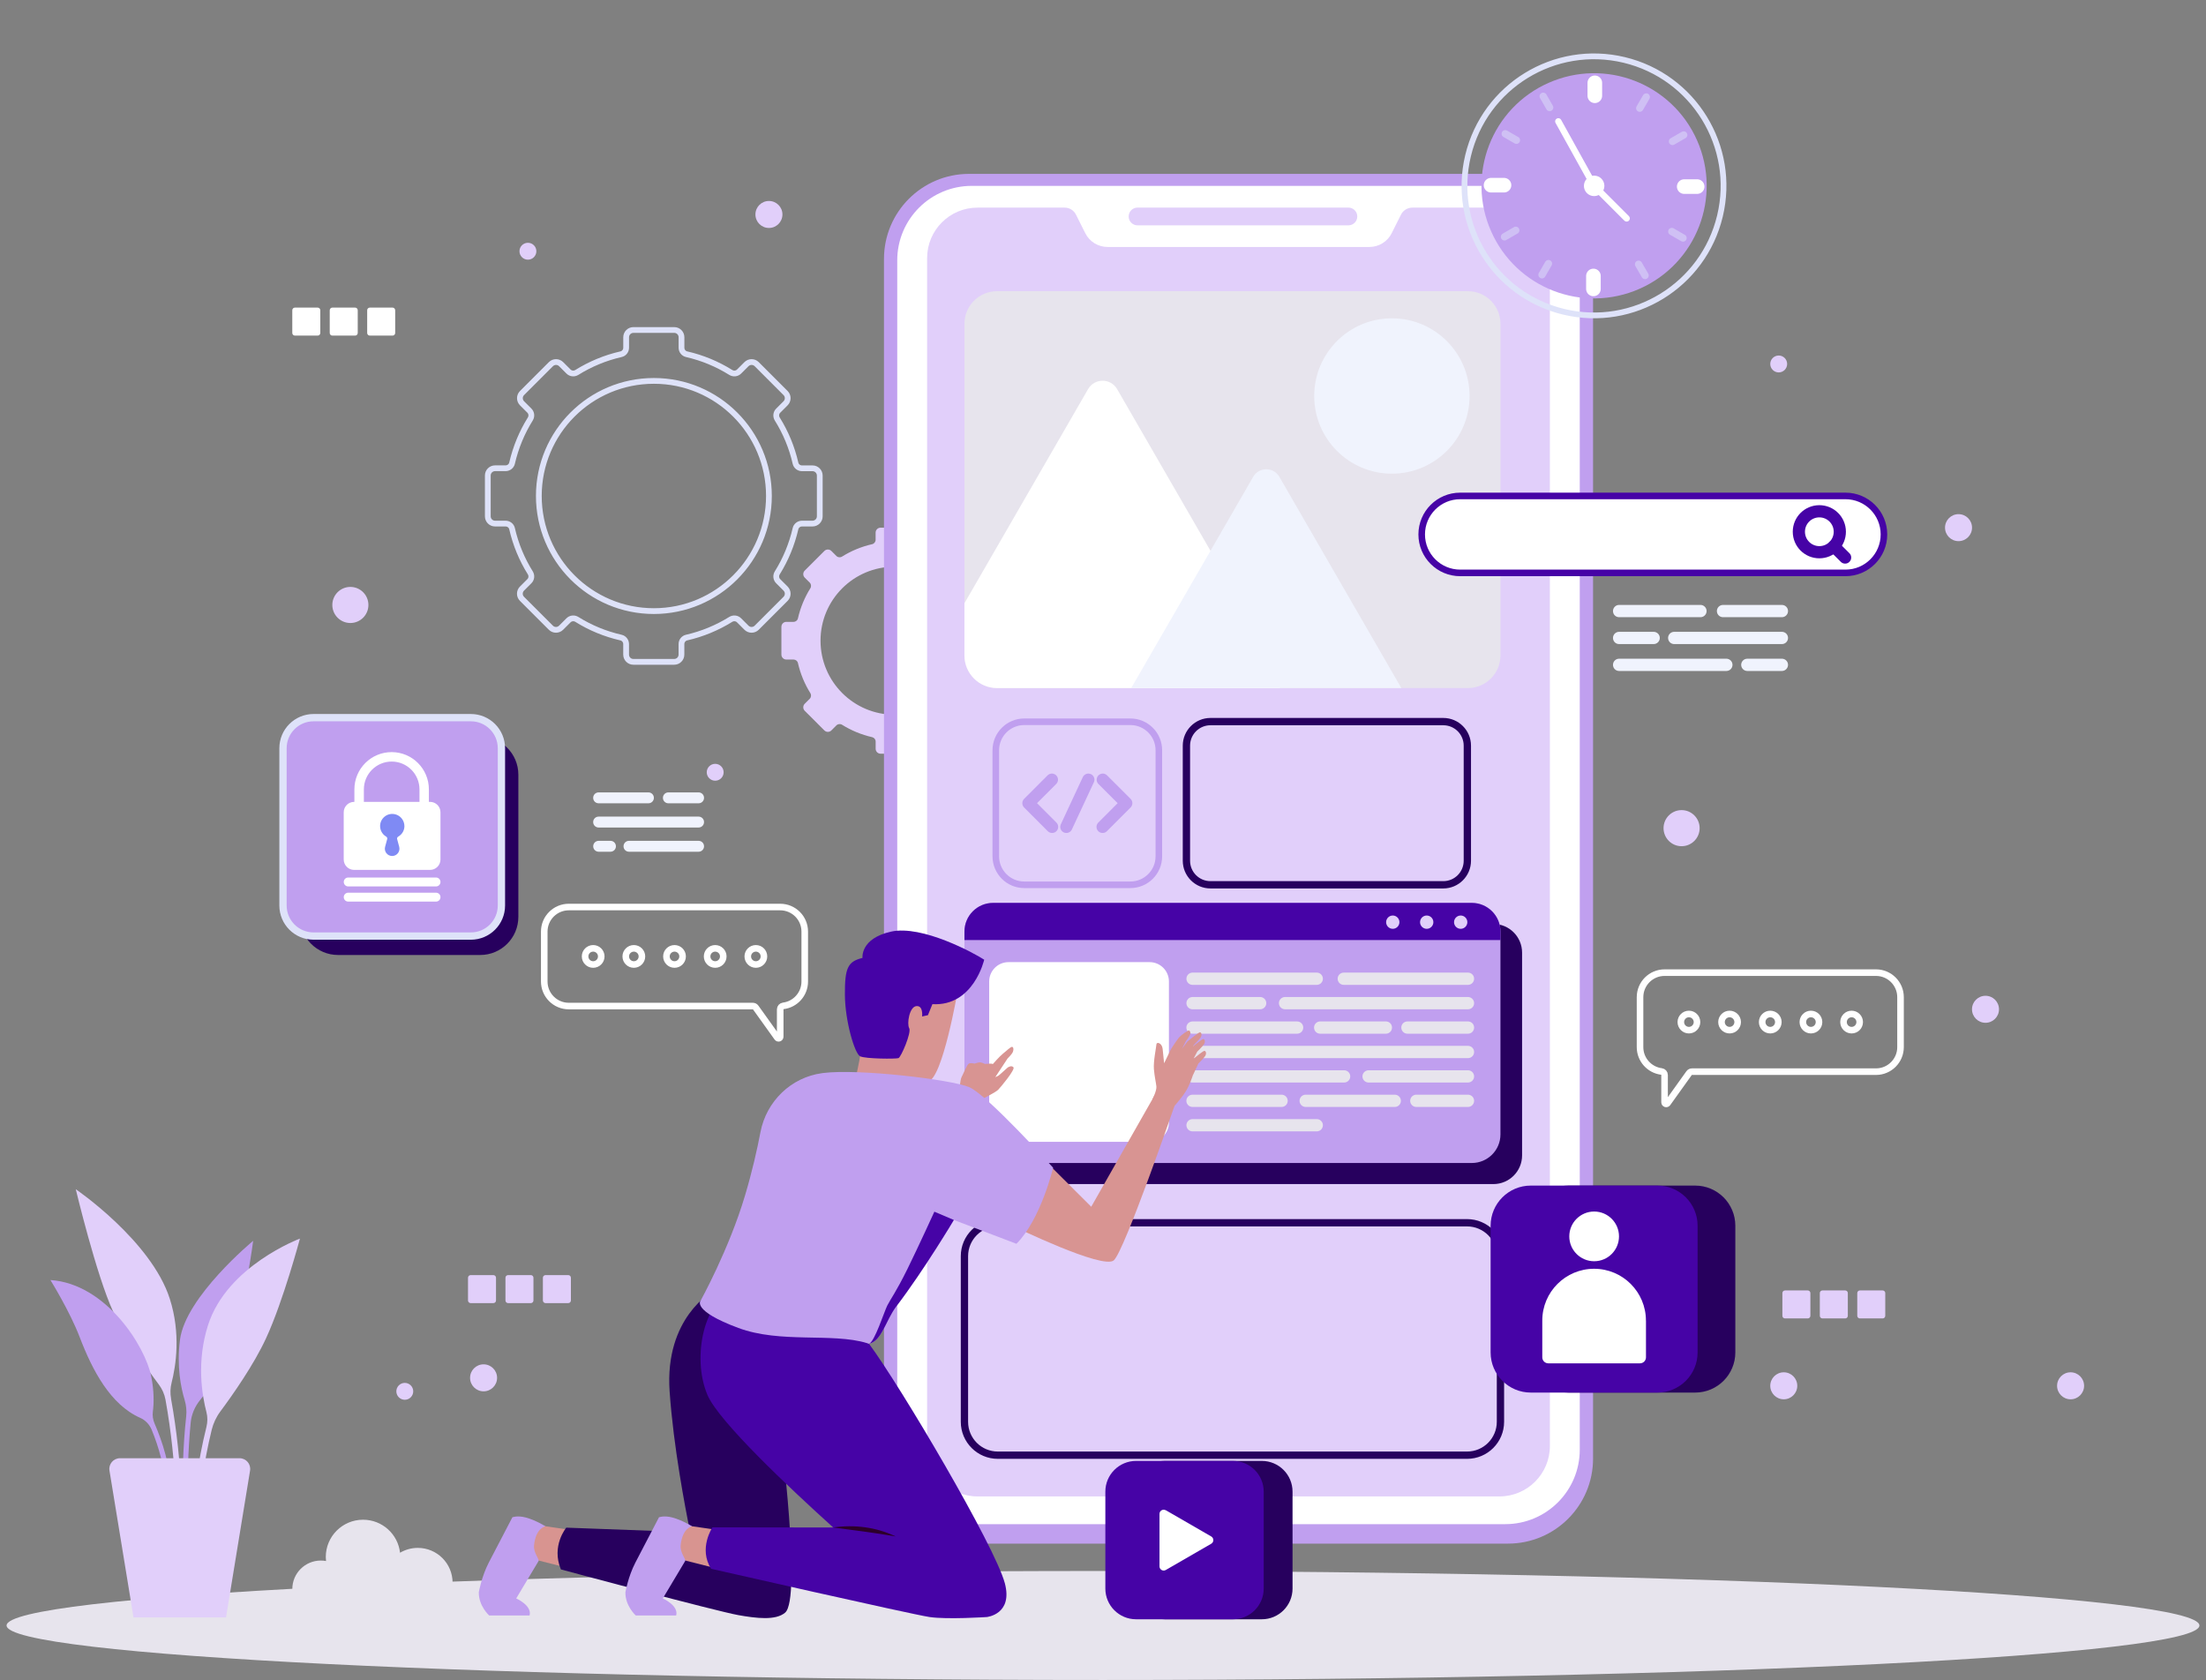<svg width="302" height="230" viewBox="0 0 302 230" fill="none" xmlns="http://www.w3.org/2000/svg">
<rect x="0" y="0" width="302" height="230" fill="#808080" stroke="none"/>
<g clip-path="url(#clip0_38_4317)">
<path d="M151 230C233.898 230 301.099 226.66 301.099 222.54C301.099 218.419 233.898 215.079 151 215.079C68.102 215.079 0.901 218.419 0.901 222.54C0.901 226.66 68.102 230 151 230Z" fill="#E7E4ED"/>
<path d="M112.225 70.695V65.105C112.225 64.56 111.783 64.113 111.232 64.113H109.793C109.373 64.113 108.996 63.829 108.904 63.414C108.407 61.244 107.557 59.204 106.411 57.372C106.182 57.007 106.226 56.532 106.531 56.227L107.546 55.212C107.933 54.825 107.933 54.198 107.546 53.811L103.592 49.857C103.205 49.47 102.577 49.47 102.19 49.857L101.181 50.866C100.876 51.171 100.402 51.215 100.036 50.986C98.198 49.84 96.164 48.99 93.993 48.493C93.585 48.401 93.296 48.025 93.296 47.605V46.17C93.296 45.625 92.854 45.178 92.303 45.178H86.713C86.168 45.178 85.72 45.619 85.72 46.17V47.605C85.72 48.025 85.437 48.401 85.022 48.493C82.852 48.99 80.812 49.84 78.974 50.986C78.609 51.215 78.135 51.171 77.829 50.866L76.82 49.857C76.433 49.47 75.806 49.47 75.419 49.857L71.465 53.811C71.078 54.198 71.078 54.825 71.465 55.212L72.474 56.221C72.779 56.527 72.823 57.001 72.594 57.367C71.448 59.204 70.603 61.239 70.101 63.409C70.009 63.818 69.632 64.107 69.212 64.107H67.773C67.227 64.107 66.78 64.549 66.78 65.1V70.69C66.78 71.235 67.222 71.682 67.773 71.682H69.212C69.632 71.682 70.009 71.966 70.101 72.38C70.598 74.551 71.448 76.59 72.594 78.423C72.823 78.788 72.779 79.263 72.474 79.568L71.459 80.582C71.072 80.97 71.072 81.597 71.459 81.984L75.413 85.938C75.8 86.325 76.427 86.325 76.815 85.938L77.829 84.924C78.135 84.618 78.609 84.575 78.974 84.803C80.807 85.949 82.846 86.794 85.017 87.29C85.426 87.383 85.715 87.759 85.715 88.179V89.619C85.715 90.164 86.157 90.612 86.707 90.612H92.297C92.843 90.612 93.29 90.17 93.29 89.619V88.179C93.29 87.759 93.579 87.383 93.988 87.29C96.159 86.794 98.193 85.943 100.031 84.803C100.396 84.575 100.871 84.618 101.176 84.924L102.19 85.938C102.577 86.325 103.205 86.325 103.592 85.938L107.546 81.984C107.933 81.597 107.933 80.97 107.546 80.582L106.531 79.568C106.226 79.263 106.182 78.788 106.411 78.423C107.557 76.59 108.402 74.551 108.904 72.38C108.996 71.971 109.373 71.682 109.793 71.682H111.232C111.778 71.682 112.225 71.24 112.225 70.69V70.695ZM89.516 83.664C80.812 83.664 73.766 76.601 73.766 67.897C73.766 59.193 80.812 52.147 89.516 52.147C98.22 52.147 105.266 59.21 105.266 67.897C105.266 76.585 98.22 83.664 89.516 83.664Z" stroke="#DEE2F9" stroke-width="0.79" stroke-miterlimit="10"/>
<path d="M137.933 89.619V85.812C137.933 85.442 137.633 85.136 137.257 85.136H136.275C135.986 85.136 135.735 84.94 135.67 84.662C135.332 83.184 134.754 81.793 133.974 80.544C133.816 80.293 133.848 79.972 134.056 79.764L134.743 79.077C135.005 78.816 135.005 78.385 134.743 78.123L132.049 75.429C131.787 75.167 131.356 75.167 131.094 75.429L130.407 76.116C130.2 76.323 129.878 76.356 129.627 76.198C128.378 75.418 126.988 74.84 125.51 74.502C125.232 74.436 125.035 74.185 125.035 73.896V72.92C125.035 72.549 124.735 72.244 124.359 72.244H120.547C120.176 72.244 119.871 72.544 119.871 72.92V73.896C119.871 74.185 119.675 74.436 119.396 74.502C117.918 74.84 116.528 75.418 115.279 76.198C115.028 76.356 114.706 76.323 114.499 76.116L113.812 75.429C113.55 75.167 113.119 75.167 112.858 75.429L110.163 78.123C109.902 78.385 109.902 78.816 110.163 79.077L110.851 79.764C111.058 79.972 111.091 80.293 110.932 80.544C110.153 81.793 109.574 83.184 109.236 84.662C109.171 84.94 108.92 85.136 108.631 85.136H107.649C107.278 85.136 106.973 85.436 106.973 85.812V89.619C106.973 89.99 107.273 90.295 107.649 90.295H108.631C108.92 90.295 109.171 90.492 109.236 90.77C109.574 92.248 110.153 93.638 110.932 94.887C111.091 95.138 111.058 95.46 110.851 95.667L110.163 96.354C109.902 96.616 109.902 97.047 110.163 97.309L112.858 100.003C113.119 100.264 113.55 100.264 113.812 100.003L114.504 99.31C114.712 99.103 115.034 99.07 115.284 99.228C116.533 100.008 117.924 100.586 119.402 100.924C119.68 100.99 119.876 101.241 119.876 101.53V102.511C119.876 102.882 120.176 103.188 120.553 103.188H124.365C124.735 103.188 125.041 102.888 125.041 102.511V101.53C125.041 101.241 125.237 100.99 125.515 100.924C126.993 100.586 128.384 100.008 129.633 99.228C129.884 99.07 130.205 99.103 130.413 99.31L131.105 100.003C131.367 100.264 131.798 100.264 132.06 100.003L134.754 97.309C135.015 97.047 135.015 96.616 134.754 96.354L134.061 95.662C133.854 95.454 133.821 95.133 133.979 94.882C134.759 93.633 135.337 92.242 135.675 90.764C135.741 90.486 135.992 90.29 136.281 90.29H137.262C137.633 90.29 137.939 89.99 137.939 89.614L137.933 89.619ZM122.456 97.849C116.86 97.849 112.329 93.306 112.329 87.71C112.329 82.115 116.86 77.583 122.456 77.583C128.051 77.583 132.583 82.126 132.583 87.71C132.583 93.295 128.051 97.849 122.456 97.849Z" fill="#E1CFFA"/>
<path d="M66.202 190.483C67.223 190.483 68.051 189.656 68.051 188.635C68.051 187.613 67.223 186.786 66.202 186.786C65.181 186.786 64.353 187.613 64.353 188.635C64.353 189.656 65.181 190.483 66.202 190.483Z" fill="#E1CFFA"/>
<path d="M271.814 140.027C272.835 140.027 273.662 139.199 273.662 138.178C273.662 137.157 272.835 136.329 271.814 136.329C270.792 136.329 269.965 137.157 269.965 138.178C269.965 139.199 270.792 140.027 271.814 140.027Z" fill="#E1CFFA"/>
<path d="M268.121 74.087C269.142 74.087 269.97 73.26 269.97 72.238C269.97 71.217 269.142 70.39 268.121 70.39C267.1 70.39 266.273 71.217 266.273 72.238C266.273 73.26 267.1 74.087 268.121 74.087Z" fill="#E1CFFA"/>
<path d="M243.504 50.986C244.142 50.986 244.66 50.468 244.66 49.83C244.66 49.191 244.142 48.673 243.504 48.673C242.865 48.673 242.348 49.191 242.348 49.83C242.348 50.468 242.865 50.986 243.504 50.986Z" fill="#E1CFFA"/>
<path d="M73.428 34.396C73.428 35.034 72.91 35.552 72.272 35.552C71.634 35.552 71.116 35.034 71.116 34.396C71.116 33.758 71.634 33.24 72.272 33.24C72.91 33.24 73.428 33.758 73.428 34.396Z" fill="#E1CFFA"/>
<path d="M99.065 105.729C99.065 106.367 98.547 106.885 97.909 106.885C97.271 106.885 96.753 106.367 96.753 105.729C96.753 105.091 97.271 104.573 97.909 104.573C98.547 104.573 99.065 105.091 99.065 105.729Z" fill="#E1CFFA"/>
<path d="M56.571 190.483C56.571 191.121 56.053 191.639 55.415 191.639C54.777 191.639 54.259 191.121 54.259 190.483C54.259 189.845 54.777 189.327 55.415 189.327C56.053 189.327 56.571 189.845 56.571 190.483Z" fill="#E1CFFA"/>
<path d="M244.197 191.574C245.218 191.574 246.045 190.746 246.045 189.725C246.045 188.704 245.218 187.877 244.197 187.877C243.175 187.877 242.348 188.704 242.348 189.725C242.348 190.746 243.175 191.574 244.197 191.574Z" fill="#E1CFFA"/>
<path d="M283.462 191.574C284.483 191.574 285.311 190.746 285.311 189.725C285.311 188.704 284.483 187.877 283.462 187.877C282.441 187.877 281.614 188.704 281.614 189.725C281.614 190.746 282.441 191.574 283.462 191.574Z" fill="#E1CFFA"/>
<path d="M105.266 31.211C106.287 31.211 107.115 30.383 107.115 29.362C107.115 28.341 106.287 27.514 105.266 27.514C104.245 27.514 103.417 28.341 103.417 29.362C103.417 30.383 104.245 31.211 105.266 31.211Z" fill="#E1CFFA"/>
<path d="M232.679 113.38C232.679 114.744 231.571 115.851 230.208 115.851C228.845 115.851 227.738 114.744 227.738 113.38C227.738 112.017 228.845 110.91 230.208 110.91C231.571 110.91 232.679 112.017 232.679 113.38Z" fill="#E1CFFA"/>
<path d="M50.436 82.824C50.436 84.187 49.329 85.294 47.965 85.294C46.602 85.294 45.495 84.187 45.495 82.824C45.495 81.46 46.602 80.353 47.965 80.353C49.329 80.353 50.436 81.46 50.436 82.824Z" fill="#E1CFFA"/>
<path d="M43.488 42.113H40.374C40.175 42.113 40.014 42.274 40.014 42.473V45.587C40.014 45.785 40.175 45.947 40.374 45.947H43.488C43.687 45.947 43.848 45.785 43.848 45.587V42.473C43.848 42.274 43.687 42.113 43.488 42.113Z" fill="white"/>
<path d="M48.614 42.113H45.5C45.301 42.113 45.14 42.274 45.14 42.473V45.587C45.14 45.785 45.301 45.947 45.5 45.947H48.614C48.813 45.947 48.974 45.785 48.974 45.587V42.473C48.974 42.274 48.813 42.113 48.614 42.113Z" fill="white"/>
<path d="M53.74 42.113H50.627C50.428 42.113 50.267 42.274 50.267 42.473V45.587C50.267 45.785 50.428 45.947 50.627 45.947H53.74C53.939 45.947 54.1 45.785 54.1 45.587V42.473C54.1 42.274 53.939 42.113 53.74 42.113Z" fill="white"/>
<path d="M247.48 176.669H244.366C244.167 176.669 244.006 176.831 244.006 177.029V180.143C244.006 180.342 244.167 180.503 244.366 180.503H247.48C247.678 180.503 247.84 180.342 247.84 180.143V177.029C247.84 176.831 247.678 176.669 247.48 176.669Z" fill="#E1CFFA"/>
<path d="M252.606 176.669H249.492C249.293 176.669 249.132 176.831 249.132 177.029V180.143C249.132 180.342 249.293 180.503 249.492 180.503H252.606C252.805 180.503 252.966 180.342 252.966 180.143V177.029C252.966 176.831 252.805 176.669 252.606 176.669Z" fill="#E1CFFA"/>
<path d="M257.732 176.669H254.618C254.42 176.669 254.258 176.831 254.258 177.029V180.143C254.258 180.342 254.42 180.503 254.618 180.503H257.732C257.931 180.503 258.092 180.342 258.092 180.143V177.029C258.092 176.831 257.931 176.669 257.732 176.669Z" fill="#E1CFFA"/>
<path d="M67.544 174.57H64.43C64.231 174.57 64.07 174.731 64.07 174.93V178.044C64.07 178.242 64.231 178.404 64.43 178.404H67.544C67.742 178.404 67.904 178.242 67.904 178.044V174.93C67.904 174.731 67.742 174.57 67.544 174.57Z" fill="#E1CFFA"/>
<path d="M72.67 174.57H69.556C69.357 174.57 69.196 174.731 69.196 174.93V178.044C69.196 178.242 69.357 178.404 69.556 178.404H72.67C72.869 178.404 73.03 178.242 73.03 178.044V174.93C73.03 174.731 72.869 174.57 72.67 174.57Z" fill="#E1CFFA"/>
<path d="M77.796 174.57H74.682C74.484 174.57 74.322 174.731 74.322 174.93V178.044C74.322 178.242 74.484 178.404 74.682 178.404H77.796C77.995 178.404 78.156 178.242 78.156 178.044V174.93C78.156 174.731 77.995 174.57 77.796 174.57Z" fill="#E1CFFA"/>
<path d="M206.447 23.805H132.66C126.229 23.805 121.016 29.018 121.016 35.449V199.689C121.016 206.12 126.229 211.332 132.66 211.332H206.447C212.877 211.332 218.09 206.12 218.09 199.689V35.449C218.09 29.018 212.877 23.805 206.447 23.805Z" fill="#C09FEF"/>
<path d="M206.07 25.447H133.03C127.398 25.447 122.832 30.012 122.832 35.645V198.467C122.832 204.1 127.398 208.666 133.03 208.666H206.07C211.703 208.666 216.269 204.1 216.269 198.467V35.645C216.269 30.012 211.703 25.447 206.07 25.447Z" fill="white"/>
<path d="M212.178 35.328V197.966C212.178 201.778 209.086 204.87 205.274 204.87H133.827C130.015 204.87 126.922 201.778 126.922 197.966V35.328C126.922 31.516 130.015 28.424 133.827 28.424H145.743C146.403 28.424 147.008 28.795 147.302 29.39L148.568 31.915C149.146 33.082 150.335 33.812 151.627 33.812H187.468C188.761 33.812 189.95 33.082 190.528 31.915L191.793 29.39C192.087 28.801 192.693 28.424 193.353 28.424H205.269C209.081 28.424 212.173 31.516 212.173 35.328H212.178Z" fill="#E1CFFA"/>
<path d="M184.594 30.851H155.728C155.057 30.851 154.512 30.306 154.512 29.635C154.512 28.964 155.057 28.419 155.728 28.419H184.594C185.265 28.419 185.81 28.964 185.81 29.635C185.81 30.306 185.265 30.851 184.594 30.851Z" fill="#E1CFFA"/>
<path d="M200.84 167.404H136.602C134.078 167.404 132.032 169.45 132.032 171.974V194.655C132.032 197.179 134.078 199.225 136.602 199.225H200.84C203.364 199.225 205.411 197.179 205.411 194.655V171.974C205.411 169.45 203.364 167.404 200.84 167.404Z" stroke="#27005E" stroke-linecap="round" stroke-linejoin="round"/>
<path d="M197.585 98.792H165.714C163.895 98.792 162.42 100.267 162.42 102.086V117.841C162.42 119.661 163.895 121.135 165.714 121.135H197.585C199.404 121.135 200.879 119.661 200.879 117.841V102.086C200.879 100.267 199.404 98.792 197.585 98.792Z" stroke="#27005E" stroke-linecap="round" stroke-linejoin="round"/>
<path d="M204.445 126.496H138.631C136.463 126.496 134.705 128.254 134.705 130.423V158.182C134.705 160.35 136.463 162.108 138.631 162.108H204.445C206.614 162.108 208.372 160.35 208.372 158.182V130.423C208.372 128.254 206.614 126.496 204.445 126.496Z" fill="#27005E"/>
<path d="M205.411 127.532V155.308C205.411 157.473 203.654 159.223 201.489 159.223H135.954C133.788 159.223 132.032 157.473 132.032 155.308V127.532C132.032 125.367 133.788 123.611 135.954 123.611H201.489C203.654 123.611 205.411 125.367 205.411 127.532Z" fill="#C09FEF"/>
<path d="M157.375 131.721H138.07C136.606 131.721 135.419 132.907 135.419 134.371V153.677C135.419 155.141 136.606 156.327 138.07 156.327H157.375C158.839 156.327 160.026 155.141 160.026 153.677V134.371C160.026 132.907 158.839 131.721 157.375 131.721Z" fill="white"/>
<path d="M180.264 134.835H163.26C162.796 134.835 162.42 134.458 162.42 133.995C162.42 133.531 162.796 133.155 163.26 133.155H180.264C180.728 133.155 181.104 133.531 181.104 133.995C181.104 134.458 180.728 134.835 180.264 134.835Z" fill="#E7E4ED"/>
<path d="M172.514 138.178H163.26C162.796 138.178 162.42 137.802 162.42 137.338C162.42 136.874 162.796 136.498 163.26 136.498H172.514C172.978 136.498 173.354 136.874 173.354 137.338C173.354 137.802 172.978 138.178 172.514 138.178Z" fill="#E7E4ED"/>
<path d="M200.966 138.178H175.923C175.459 138.178 175.083 137.802 175.083 137.338C175.083 136.874 175.459 136.498 175.923 136.498H200.966C201.429 136.498 201.806 136.874 201.806 137.338C201.806 137.802 201.429 138.178 200.966 138.178Z" fill="#E7E4ED"/>
<path d="M177.575 141.521H163.254C162.791 141.521 162.414 141.145 162.414 140.681C162.414 140.217 162.791 139.841 163.254 139.841H177.575C178.039 139.841 178.415 140.217 178.415 140.681C178.415 141.145 178.039 141.521 177.575 141.521Z" fill="#E7E4ED"/>
<path d="M189.731 141.521H180.728C180.264 141.521 179.893 141.145 179.893 140.681C179.893 140.217 180.269 139.841 180.728 139.841H189.731C190.195 139.841 190.566 140.217 190.566 140.681C190.566 141.145 190.19 141.521 189.731 141.521Z" fill="#E7E4ED"/>
<path d="M200.966 141.521H192.676C192.213 141.521 191.837 141.145 191.837 140.681C191.837 140.217 192.213 139.841 192.676 139.841H200.966C201.429 139.841 201.806 140.217 201.806 140.681C201.806 141.145 201.429 141.521 200.966 141.521Z" fill="#E7E4ED"/>
<path d="M200.966 144.864H163.26C162.796 144.864 162.42 144.488 162.42 144.024C162.42 143.561 162.796 143.184 163.26 143.184H200.966C201.429 143.184 201.806 143.561 201.806 144.024C201.806 144.488 201.429 144.864 200.966 144.864Z" fill="#E7E4ED"/>
<path d="M184.011 148.207H163.26C162.796 148.207 162.42 147.831 162.42 147.367C162.42 146.904 162.796 146.527 163.26 146.527H184.011C184.474 146.527 184.85 146.904 184.85 147.367C184.85 147.831 184.474 148.207 184.011 148.207Z" fill="#E7E4ED"/>
<path d="M200.966 148.207H187.359C186.896 148.207 186.519 147.831 186.519 147.367C186.519 146.904 186.896 146.527 187.359 146.527H200.966C201.429 146.527 201.806 146.904 201.806 147.367C201.806 147.831 201.429 148.207 200.966 148.207Z" fill="#E7E4ED"/>
<path d="M175.448 151.55H163.254C162.791 151.55 162.414 151.174 162.414 150.71C162.414 150.247 162.791 149.87 163.254 149.87H175.448C175.912 149.87 176.288 150.247 176.288 150.71C176.288 151.174 175.912 151.55 175.448 151.55Z" fill="#E7E4ED"/>
<path d="M190.942 151.55H178.748C178.284 151.55 177.908 151.174 177.908 150.71C177.908 150.247 178.284 149.87 178.748 149.87H190.942C191.406 149.87 191.782 150.247 191.782 150.71C191.782 151.174 191.406 151.55 190.942 151.55Z" fill="#E7E4ED"/>
<path d="M200.966 151.55H193.893C193.429 151.55 193.053 151.174 193.053 150.71C193.053 150.247 193.429 149.87 193.893 149.87H200.966C201.429 149.87 201.806 150.247 201.806 150.71C201.806 151.174 201.429 151.55 200.966 151.55Z" fill="#E7E4ED"/>
<path d="M180.264 154.893H163.26C162.796 154.893 162.42 154.517 162.42 154.053C162.42 153.59 162.796 153.213 163.26 153.213H180.264C180.728 153.213 181.104 153.59 181.104 154.053C181.104 154.517 180.728 154.893 180.264 154.893Z" fill="#E7E4ED"/>
<path d="M200.966 134.835H183.962C183.498 134.835 183.122 134.458 183.122 133.995C183.122 133.531 183.498 133.155 183.962 133.155H200.966C201.429 133.155 201.806 133.531 201.806 133.995C201.806 134.458 201.429 134.835 200.966 134.835Z" fill="#E7E4ED"/>
<path d="M205.411 127.532V128.7H132.032V127.532C132.032 125.367 133.788 123.611 135.954 123.611H201.489C203.654 123.611 205.411 125.367 205.411 127.532Z" fill="#4603A6"/>
<path d="M191.58 126.251C191.58 126.753 191.171 127.162 190.669 127.162C190.168 127.162 189.759 126.753 189.759 126.251C189.759 125.749 190.168 125.34 190.669 125.34C191.171 125.34 191.58 125.749 191.58 126.251Z" fill="#E1CFFA"/>
<path d="M196.227 126.251C196.227 126.753 195.818 127.162 195.316 127.162C194.814 127.162 194.405 126.753 194.405 126.251C194.405 125.749 194.814 125.34 195.316 125.34C195.818 125.34 196.227 125.749 196.227 126.251Z" fill="#E1CFFA"/>
<path d="M200.879 126.251C200.879 126.753 200.47 127.162 199.968 127.162C199.466 127.162 199.057 126.753 199.057 126.251C199.057 125.749 199.466 125.34 199.968 125.34C200.47 125.34 200.879 125.749 200.879 126.251Z" fill="#E1CFFA"/>
<path d="M154.747 98.814H140.224C138.07 98.814 136.324 100.56 136.324 102.713V117.236C136.324 119.39 138.07 121.135 140.224 121.135H154.747C156.9 121.135 158.646 119.39 158.646 117.236V102.713C158.646 100.56 156.9 98.814 154.747 98.814Z" stroke="#C09FEF" stroke-width="0.9" stroke-miterlimit="10"/>
<path d="M144.003 106.743L140.791 109.961L144.03 113.206" stroke="#C09FEF" stroke-width="1.67" stroke-linecap="round" stroke-linejoin="round"/>
<path d="M150.967 106.743L154.185 109.961L150.945 113.206" stroke="#C09FEF" stroke-width="1.67" stroke-linecap="round" stroke-linejoin="round"/>
<path d="M148.993 106.743L145.983 113.206" stroke="#C09FEF" stroke-width="1.67" stroke-linecap="round" stroke-linejoin="round"/>
<path d="M200.949 39.866H136.493C134.03 39.866 132.032 41.863 132.032 44.327V89.739C132.032 92.203 134.03 94.2 136.493 94.2H200.949C203.413 94.2 205.411 92.203 205.411 89.739V44.327C205.411 41.863 203.413 39.866 200.949 39.866Z" fill="#E7E4ED"/>
<path d="M190.549 64.849C196.423 64.849 201.184 60.088 201.184 54.214C201.184 48.341 196.423 43.58 190.549 43.58C184.676 43.58 179.915 48.341 179.915 54.214C179.915 60.088 184.676 64.849 190.549 64.849Z" fill="#F0F3FD"/>
<path d="M175.165 94.2H136.493C134.034 94.2 132.032 92.204 132.032 89.739V82.589L148.955 53.276C149.838 51.744 152.053 51.744 152.936 53.276L165.714 75.407L175.203 91.844C175.661 92.629 175.59 93.524 175.165 94.2Z" fill="white"/>
<path d="M191.842 94.2H154.861L165.714 75.407L171.56 65.28C172.356 63.9 174.347 63.9 175.143 65.28L191.842 94.2Z" fill="#F0F3FD"/>
<path d="M127.593 153.317L131.313 149.505C131.313 149.505 131.443 147.804 131.645 147.449C131.847 147.089 132.371 145.764 132.632 145.617C132.894 145.469 133.412 145.617 133.412 145.617C133.412 145.617 133.93 145.442 134.159 145.442C134.388 145.442 134.825 145.655 134.825 145.655C134.825 145.655 135.381 145.617 135.61 145.617C135.839 145.617 135.915 145.682 135.915 145.682C135.915 145.682 136.81 144.651 137.246 144.302C137.682 143.953 138.342 143.315 138.539 143.321C138.724 143.321 138.806 143.648 138.669 143.997C138.533 144.346 137.944 144.902 137.944 144.902L136.253 147.471C136.253 147.471 136.543 147.356 136.695 147.258C136.848 147.16 137.884 146.195 137.944 146.157C138.004 146.118 138.468 145.807 138.74 146.118C139.013 146.429 136.968 148.872 136.641 149.205C136.313 149.538 134.437 150.487 134.437 150.487C134.437 150.487 132.452 154.053 132.261 154.282C132.071 154.511 127.593 153.317 127.593 153.317Z" fill="#D89492"/>
<path d="M131.094 135.729C131.094 135.729 129.017 147.754 127.064 148.033C127.064 148.033 119.266 148.349 117.526 138.881C116.021 130.674 122.063 128.923 124.894 129.55C127.719 130.178 131.705 130.587 131.1 135.724L131.094 135.729Z" fill="#D89492"/>
<path d="M124.196 146.113C124.196 146.113 123.105 147.585 122.718 151.152C122.718 151.152 119.467 151.616 116.473 150.072C116.473 150.072 118.088 145.039 118.284 139.574" fill="#D89492"/>
<path d="M121.998 127.543C117.733 128.487 118.077 131.143 118.077 131.143C116.081 131.639 115.65 132.463 115.666 136.144C115.683 139.83 117.013 144.253 117.749 144.613C118.486 144.973 122.652 144.989 123.001 144.864C123.35 144.739 124.806 141.357 124.468 140.763C124.13 140.168 124.485 137.829 125.455 137.742C126.426 137.654 126.235 139.16 126.235 139.16L127.031 138.985L127.648 137.474C133.281 137.807 134.737 131.388 134.737 131.388C133.385 130.505 126.257 126.605 121.992 127.543H121.998Z" fill="#4603A6"/>
<path d="M74.671 208.955L78.98 209.576L77.551 214.61L72.883 213.432C72.883 213.432 70.985 210.858 73.853 208.955C73.99 208.862 74.442 208.906 74.671 208.955Z" fill="#D89490"/>
<path d="M106.848 196.03L100.494 176.795C100.494 176.795 98.569 176.108 97.582 176.795C97.582 176.795 90.961 180.356 91.67 190.5C92.205 198.151 93.819 206.446 94.474 209.773L77.524 209.146C77.524 209.146 75.435 211.632 76.787 214.866C76.787 214.866 98.089 220.593 101.089 221.122C103.526 221.553 106.199 221.885 107.486 220.778C109.754 218.831 106.853 196.024 106.853 196.024L106.848 196.03Z" fill="#27005E"/>
<path d="M94.746 208.955L99.055 209.576L97.626 214.61L92.957 213.432C92.957 213.432 91.059 210.858 93.928 208.955C94.064 208.862 94.517 208.906 94.746 208.955Z" fill="#D89490"/>
<path d="M93.181 211.594C93.083 212.587 93.95 213.476 93.792 213.727C93.634 213.972 90.738 218.837 90.738 218.837C90.738 218.837 92.925 219.791 92.57 221.165H87.029C87.029 221.165 85.584 219.862 85.617 217.991C85.617 217.991 85.993 215.837 86.98 213.934C87.967 212.031 90.214 207.728 90.214 207.728C90.214 207.728 90.896 207.449 92.063 207.76C93.426 208.126 94.741 208.96 94.741 208.96C94.741 208.96 93.415 209.151 93.175 211.6L93.181 211.594Z" fill="#C09FEF"/>
<path d="M137.557 216.742C136.188 211.638 123.323 189.851 118.966 183.966C110.022 180.083 100.494 176.789 100.494 176.789C96.551 177.733 94.61 185.673 96.846 190.969C98.378 194.601 108.107 203.741 114.068 209.124L97.533 209.102C97.533 209.102 95.586 212.014 97.353 214.779C97.353 214.779 124.85 221.029 127.261 221.383C129.671 221.738 135.086 221.383 135.086 221.383C135.086 221.383 138.708 221.034 137.557 216.737V216.742Z" fill="#4603A6"/>
<path d="M73.112 211.594C73.014 212.587 73.881 213.476 73.722 213.727C73.564 213.972 70.668 218.837 70.668 218.837C70.668 218.837 72.855 219.791 72.501 221.165H66.96C66.96 221.165 65.515 219.862 65.548 217.991C65.548 217.991 65.924 215.837 66.911 213.934C67.898 212.031 70.145 207.728 70.145 207.728C70.145 207.728 70.827 207.449 71.994 207.76C73.357 208.126 74.671 208.96 74.671 208.96C74.671 208.96 73.346 209.151 73.106 211.6L73.112 211.594Z" fill="#C09FEF"/>
<path d="M158.259 149.614L149.391 165.211L143.038 158.88L137.781 166.706L139.308 167.436L138.757 167.895C138.757 167.895 151.011 173.861 152.483 172.546C153.95 171.232 160.795 151.386 160.795 151.386L158.259 149.614Z" fill="#D89492"/>
<path d="M144.172 159.872C144.172 159.872 142.498 166.935 139.149 170.283L130.582 167.022C130.582 167.022 126.606 173.708 122.718 178.834C121.223 180.814 120.727 183.601 118.971 183.966C118.862 183.928 118.758 183.895 118.649 183.868C113.888 182.439 106.864 183.955 101.067 181.801C94.664 179.418 95.908 178.076 95.908 178.076C95.908 178.076 99.791 171.079 101.994 163.668C102.976 160.39 103.657 157.353 104.11 154.98C104.923 150.781 108.287 147.498 112.53 146.925C112.579 146.92 112.623 146.909 112.672 146.904C117.526 146.287 130.233 147.787 132.703 148.845C135.174 149.903 144.172 159.872 144.172 159.872Z" fill="#C09FEF"/>
<path d="M130.582 167.022C130.582 167.022 126.606 173.708 122.718 178.834C121.223 180.814 120.727 183.601 118.971 183.966C119.74 183.694 121.016 179.647 121.469 178.736C121.927 177.831 122.652 176.92 124.223 173.741C125.788 170.556 127.915 165.888 127.915 165.888L130.582 167.022Z" fill="#4603A6"/>
<path d="M114.068 209.124C116.942 208.693 119.996 209.08 122.614 210.351C119.8 209.854 116.904 209.495 114.068 209.124Z" fill="#2D002A"/>
<path d="M164.885 143.871C164.743 143.855 163.832 144.586 163.396 144.946L163.903 143.975C163.903 143.975 164.574 143.332 164.814 142.977C165.054 142.623 164.929 142.268 164.738 142.246C164.607 142.235 163.805 142.868 163.341 143.244L163.445 143.048C163.445 143.048 164.116 142.404 164.356 142.05C164.596 141.695 164.47 141.341 164.28 141.325C164.089 141.308 162.551 142.595 162.551 142.595L161.804 143.599L162.371 142.503C162.371 142.503 162.671 142.137 162.867 141.745C163.063 141.346 162.922 141.226 162.813 141.096C162.703 140.965 161.667 141.734 161.4 142.045C161.138 142.355 160.298 143.604 160.233 143.779L159.366 145.568C159.311 145.049 159.224 144.161 159.164 143.593C159.077 142.781 158.335 142.584 158.313 142.983C158.286 143.381 157.877 145.328 157.97 146.386C158.062 147.444 158.242 148.136 158.308 148.731C158.373 149.325 157.757 150.514 157.757 150.514C157.757 150.514 160.228 152.046 160.631 151.588C161.04 151.13 161.907 150.11 162.327 149.423C162.905 148.48 163.292 147.242 163.292 147.242L164.061 145.595C164.061 145.595 164.732 144.951 164.972 144.597C165.212 144.242 165.087 143.888 164.896 143.871H164.885Z" fill="#D89492"/>
<path d="M256.816 133.161H227.879C226.025 133.161 224.52 134.666 224.52 136.52V143.359C224.52 145.071 225.802 146.484 227.454 146.691C227.694 146.724 227.879 146.925 227.879 147.171V150.912C227.879 151.13 228.158 151.217 228.283 151.043L231.233 146.92C231.326 146.789 231.473 146.718 231.631 146.718H256.822C258.676 146.718 260.181 145.213 260.181 143.359V136.52C260.181 134.666 258.676 133.161 256.822 133.161H256.816Z" stroke="white" stroke-width="0.9" stroke-miterlimit="10"/>
<path d="M232.319 139.928C232.319 140.539 231.822 141.036 231.212 141.036C230.601 141.036 230.104 140.539 230.104 139.928C230.104 139.318 230.601 138.821 231.212 138.821C231.822 138.821 232.319 139.318 232.319 139.928Z" stroke="white" stroke-width="0.9" stroke-miterlimit="10"/>
<path d="M237.887 139.928C237.887 140.539 237.39 141.036 236.78 141.036C236.169 141.036 235.673 140.539 235.673 139.928C235.673 139.318 236.169 138.821 236.78 138.821C237.39 138.821 237.887 139.318 237.887 139.928Z" stroke="white" stroke-width="0.9" stroke-miterlimit="10"/>
<path d="M243.455 139.928C243.455 140.539 242.959 141.036 242.348 141.036C241.737 141.036 241.241 140.539 241.241 139.928C241.241 139.318 241.737 138.821 242.348 138.821C242.959 138.821 243.455 139.318 243.455 139.928Z" stroke="white" stroke-width="0.9" stroke-miterlimit="10"/>
<path d="M249.023 139.928C249.023 140.539 248.527 141.036 247.916 141.036C247.305 141.036 246.809 140.539 246.809 139.928C246.809 139.318 247.305 138.821 247.916 138.821C248.527 138.821 249.023 139.318 249.023 139.928Z" stroke="white" stroke-width="0.9" stroke-miterlimit="10"/>
<path d="M254.591 139.928C254.591 140.539 254.095 141.036 253.484 141.036C252.873 141.036 252.377 140.539 252.377 139.928C252.377 139.318 252.873 138.821 253.484 138.821C254.095 138.821 254.591 139.318 254.591 139.928Z" stroke="white" stroke-width="0.9" stroke-miterlimit="10"/>
<path d="M77.873 124.179H106.809C108.664 124.179 110.169 125.684 110.169 127.538V134.377C110.169 136.089 108.887 137.502 107.235 137.709C106.995 137.742 106.809 137.943 106.809 138.189V141.93C106.809 142.148 106.531 142.235 106.406 142.061L103.456 137.938C103.363 137.807 103.216 137.736 103.057 137.736H77.867C76.013 137.736 74.508 136.231 74.508 134.377V127.538C74.508 125.684 76.013 124.179 77.867 124.179H77.873Z" stroke="white" stroke-width="0.9" stroke-miterlimit="10"/>
<path d="M102.37 130.941C102.37 131.552 102.867 132.048 103.477 132.048C104.088 132.048 104.584 131.552 104.584 130.941C104.584 130.33 104.088 129.834 103.477 129.834C102.867 129.834 102.37 130.33 102.37 130.941Z" stroke="white" stroke-width="0.9" stroke-miterlimit="10"/>
<path d="M96.802 130.941C96.802 131.552 97.298 132.048 97.909 132.048C98.52 132.048 99.016 131.552 99.016 130.941C99.016 130.33 98.52 129.834 97.909 129.834C97.298 129.834 96.802 130.33 96.802 130.941Z" stroke="white" stroke-width="0.9" stroke-miterlimit="10"/>
<path d="M91.234 130.941C91.234 131.552 91.73 132.048 92.341 132.048C92.952 132.048 93.448 131.552 93.448 130.941C93.448 130.33 92.952 129.834 92.341 129.834C91.73 129.834 91.234 130.33 91.234 130.941Z" stroke="white" stroke-width="0.9" stroke-miterlimit="10"/>
<path d="M85.666 130.941C85.666 131.552 86.162 132.048 86.773 132.048C87.384 132.048 87.88 131.552 87.88 130.941C87.88 130.33 87.384 129.834 86.773 129.834C86.162 129.834 85.666 130.33 85.666 130.941Z" stroke="white" stroke-width="0.9" stroke-miterlimit="10"/>
<path d="M80.098 130.941C80.098 131.552 80.594 132.048 81.205 132.048C81.816 132.048 82.312 131.552 82.312 130.941C82.312 130.33 81.816 129.834 81.205 129.834C80.594 129.834 80.098 130.33 80.098 130.941Z" stroke="white" stroke-width="0.9" stroke-miterlimit="10"/>
<path d="M252.644 78.434H199.897C196.99 78.434 194.629 76.078 194.629 73.166C194.629 70.259 196.985 67.897 199.897 67.897H252.644C255.551 67.897 257.912 70.253 257.912 73.166C257.912 76.072 255.556 78.434 252.644 78.434Z" fill="white" stroke="#4603A6" stroke-width="0.9" stroke-miterlimit="10"/>
<path d="M251.87 72.8C251.87 74.349 250.615 75.603 249.067 75.603C247.518 75.603 246.263 74.349 246.263 72.8C246.263 71.251 247.518 69.997 249.067 69.997C250.615 69.997 251.87 71.251 251.87 72.8Z" stroke="#4603A6" stroke-width="1.67" stroke-miterlimit="10"/>
<path d="M251.046 74.785L252.595 76.329" stroke="#4603A6" stroke-width="1.67" stroke-miterlimit="10" stroke-linecap="round"/>
<path d="M172.744 200.011H159.475C157.153 200.011 155.27 201.893 155.27 204.215V217.484C155.27 219.806 157.153 221.689 159.475 221.689H172.744C175.066 221.689 176.948 219.806 176.948 217.484V204.215C176.948 201.893 175.066 200.011 172.744 200.011Z" fill="#27005E"/>
<path d="M168.795 200.011H155.526C153.204 200.011 151.322 201.893 151.322 204.215V217.484C151.322 219.806 153.204 221.689 155.526 221.689H168.795C171.117 221.689 173 219.806 173 217.484V204.215C173 201.893 171.117 200.011 168.795 200.011Z" fill="#4603A6"/>
<path d="M159.595 206.757L165.817 210.351C166.199 210.574 166.199 211.125 165.817 211.349L159.595 214.943C159.213 215.166 158.733 214.888 158.733 214.446V207.264C158.733 206.822 159.213 206.544 159.595 206.768V206.757Z" fill="white"/>
<path d="M232.068 162.315H214.725C211.689 162.315 209.228 164.777 209.228 167.813V185.155C209.228 188.191 211.689 190.652 214.725 190.652H232.068C235.104 190.652 237.565 188.191 237.565 185.155V167.813C237.565 164.777 235.104 162.315 232.068 162.315Z" fill="#27005E"/>
<path d="M226.903 162.315H209.561C206.525 162.315 204.064 164.777 204.064 167.813V185.155C204.064 188.191 206.525 190.652 209.561 190.652H226.903C229.939 190.652 232.4 188.191 232.4 185.155V167.813C232.4 164.777 229.939 162.315 226.903 162.315Z" fill="#4603A6"/>
<path d="M221.64 169.269C221.64 171.15 220.119 172.672 218.237 172.672C216.356 172.672 214.834 171.145 214.834 169.269C214.834 167.393 216.356 165.866 218.237 165.866C220.119 165.866 221.64 167.393 221.64 169.269Z" fill="white"/>
<path d="M225.333 180.798V185.826C225.333 186.279 224.967 186.649 224.509 186.649H211.96C211.508 186.649 211.137 186.279 211.137 185.826V180.798C211.137 176.877 214.316 173.703 218.232 173.703C222.153 173.703 225.327 176.882 225.327 180.798H225.333Z" fill="white"/>
<path d="M232.793 84.498H221.651C221.188 84.498 220.817 84.122 220.817 83.658C220.817 83.195 221.193 82.818 221.651 82.818H232.793C233.257 82.818 233.633 83.195 233.633 83.658C233.633 84.122 233.257 84.498 232.793 84.498Z" fill="#F0F3FD"/>
<path d="M243.94 84.498H235.88C235.416 84.498 235.04 84.122 235.04 83.658C235.04 83.195 235.416 82.818 235.88 82.818H243.94C244.404 82.818 244.78 83.195 244.78 83.658C244.78 84.122 244.404 84.498 243.94 84.498Z" fill="#F0F3FD"/>
<path d="M226.385 88.179H221.651C221.188 88.179 220.817 87.803 220.817 87.339C220.817 86.876 221.193 86.5 221.651 86.5H226.385C226.849 86.5 227.225 86.876 227.225 87.339C227.225 87.803 226.849 88.179 226.385 88.179Z" fill="#F0F3FD"/>
<path d="M243.94 88.179H229.199C228.736 88.179 228.359 87.803 228.359 87.339C228.359 86.876 228.736 86.5 229.199 86.5H243.94C244.404 86.5 244.78 86.876 244.78 87.339C244.78 87.803 244.404 88.179 243.94 88.179Z" fill="#F0F3FD"/>
<path d="M236.338 91.861H221.651C221.188 91.861 220.817 91.484 220.817 91.021C220.817 90.557 221.193 90.181 221.651 90.181H236.338C236.801 90.181 237.178 90.557 237.178 91.021C237.178 91.484 236.801 91.861 236.338 91.861Z" fill="#F0F3FD"/>
<path d="M243.94 91.861H239.206C238.743 91.861 238.367 91.484 238.367 91.021C238.367 90.557 238.743 90.181 239.206 90.181H243.94C244.404 90.181 244.78 90.557 244.78 91.021C244.78 91.484 244.404 91.861 243.94 91.861Z" fill="#F0F3FD"/>
<path d="M65.744 100.843H46.28C43.398 100.843 41.061 103.179 41.061 106.062V125.526C41.061 128.408 43.398 130.745 46.28 130.745H65.744C68.626 130.745 70.963 128.408 70.963 125.526V106.062C70.963 103.179 68.626 100.843 65.744 100.843Z" fill="#27005E"/>
<path d="M64.462 98.252H42.926C40.616 98.252 38.743 100.125 38.743 102.435V123.971C38.743 126.281 40.616 128.154 42.926 128.154H64.462C66.772 128.154 68.645 126.281 68.645 123.971V102.435C68.645 100.125 66.772 98.252 64.462 98.252Z" fill="#C09FEF" stroke="#DEE2F9" stroke-miterlimit="10"/>
<path d="M58.872 109.781H58.714V108.069C58.714 105.254 56.429 102.969 53.615 102.969C50.801 102.969 48.516 105.254 48.516 108.069V109.781H48.483C47.693 109.781 47.054 110.419 47.054 111.21V117.667C47.054 118.458 47.693 119.096 48.483 119.096H58.872C59.663 119.096 60.301 118.458 60.301 117.667V111.21C60.301 110.419 59.663 109.781 58.872 109.781ZM49.814 108.069C49.814 105.969 51.521 104.262 53.621 104.262C55.72 104.262 57.427 105.969 57.427 108.069V109.781H49.814V108.069Z" fill="white"/>
<path d="M55.36 113.097C55.36 112.066 54.422 111.253 53.353 111.466C52.726 111.592 52.203 112.11 52.072 112.737C51.914 113.495 52.273 114.187 52.857 114.531C52.977 114.602 53.042 114.733 53.01 114.864L52.721 115.933C52.546 116.565 53.026 117.192 53.686 117.192C54.346 117.192 54.82 116.565 54.651 115.933L54.368 114.875C54.33 114.738 54.4 114.607 54.52 114.536C55.022 114.253 55.366 113.713 55.366 113.091L55.36 113.097Z" fill="#7F8AF4"/>
<path d="M59.69 121.359H47.671C47.333 121.359 47.06 121.086 47.06 120.748C47.06 120.41 47.333 120.137 47.671 120.137H59.69C60.029 120.137 60.301 120.41 60.301 120.748C60.301 121.086 60.029 121.359 59.69 121.359Z" fill="white"/>
<path d="M59.69 123.437H47.671C47.333 123.437 47.06 123.164 47.06 122.826C47.06 122.488 47.333 122.215 47.671 122.215H59.69C60.029 122.215 60.301 122.488 60.301 122.826C60.301 123.164 60.029 123.437 59.69 123.437Z" fill="white"/>
<path d="M88.769 109.977H81.952C81.537 109.977 81.205 109.645 81.205 109.23C81.205 108.816 81.537 108.483 81.952 108.483H88.769C89.183 108.483 89.516 108.816 89.516 109.23C89.516 109.645 89.183 109.977 88.769 109.977Z" fill="#F0F3FD"/>
<path d="M95.635 113.293H81.952C81.537 113.293 81.205 112.96 81.205 112.546C81.205 112.131 81.537 111.799 81.952 111.799H95.635C96.05 111.799 96.382 112.131 96.382 112.546C96.382 112.96 96.05 113.293 95.635 113.293Z" fill="#F0F3FD"/>
<path d="M83.572 116.609H81.957C81.543 116.609 81.21 116.276 81.21 115.862C81.21 115.447 81.543 115.115 81.957 115.115H83.572C83.986 115.115 84.319 115.447 84.319 115.862C84.319 116.276 83.986 116.609 83.572 116.609Z" fill="#F0F3FD"/>
<path d="M95.635 116.609H86.108C85.693 116.609 85.361 116.276 85.361 115.862C85.361 115.447 85.693 115.115 86.108 115.115H95.635C96.05 115.115 96.382 115.447 96.382 115.862C96.382 116.276 96.05 116.609 95.635 116.609Z" fill="#F0F3FD"/>
<path d="M95.635 109.977H91.501C91.087 109.977 90.754 109.645 90.754 109.23C90.754 108.816 91.087 108.483 91.501 108.483H95.635C96.05 108.483 96.382 108.816 96.382 109.23C96.382 109.645 96.05 109.977 95.635 109.977Z" fill="#F0F3FD"/>
<path d="M57.198 211.916C56.309 211.916 55.48 212.161 54.766 212.581C54.482 210.034 52.323 208.06 49.699 208.06C46.885 208.06 44.6 210.34 44.6 213.159C44.6 213.35 44.611 213.536 44.633 213.716C44.398 213.672 44.159 213.65 43.913 213.65C41.764 213.65 40.019 215.395 40.019 217.544C40.019 219.693 41.764 221.438 43.913 221.438H57.198C59.827 221.438 61.959 219.306 61.959 216.677C61.959 214.048 59.827 211.916 57.198 211.916Z" fill="#E7E4ED"/>
<path d="M23.419 191.476C23.288 190.761 23.309 190.036 23.484 189.338C24.084 186.993 24.771 182.576 23.244 177.809C20.697 169.852 10.373 162.812 10.373 162.812C10.373 162.812 13.177 174.548 15.478 179.549C17.163 183.208 20.114 187.375 21.755 189.567C22.208 190.178 22.519 190.876 22.655 191.623C24.324 200.862 24.084 208.011 24.078 208.12L24.853 208.153C24.853 208.044 25.104 200.818 23.413 191.481L23.419 191.476Z" fill="#E1CFFA"/>
<path d="M31.654 183.999C33.704 177.515 34.658 169.874 34.658 169.874C34.658 169.874 25.404 177.515 24.64 183.421C24.177 187.042 24.755 189.943 25.273 191.656C25.491 192.381 25.573 193.139 25.491 193.892C24.553 202.59 25.289 209.255 25.3 209.358L25.998 209.276C25.987 209.178 25.305 202.977 26.107 194.759C26.216 193.635 26.669 192.572 27.383 191.689C28.709 190.052 30.601 187.32 31.654 183.994V183.999Z" fill="#C09FEF"/>
<path d="M41.061 169.574C41.061 169.574 31.086 173.277 28.48 181.419C26.892 186.377 27.64 190.958 28.261 193.33C28.436 193.995 28.425 194.693 28.261 195.359C25.927 204.734 25.889 214.436 25.889 214.561H26.685C26.685 214.436 26.723 204.963 28.976 195.773C29.199 194.863 29.598 194.001 30.159 193.248C31.861 190.958 34.757 186.835 36.431 183.197C38.792 178.082 41.061 169.574 41.061 169.574Z" fill="#E1CFFA"/>
<path d="M23.462 203.943C23.217 200.534 22.284 197.464 21.161 194.89C20.937 194.372 20.855 193.81 20.926 193.254C21.068 192.179 21.123 190.505 20.692 188.384C19.885 184.386 14.578 175.753 6.9 175.246C6.9 175.246 9.55 179.505 10.913 183.072C12.637 187.582 15.102 192.299 19.187 194.11C19.906 194.426 20.468 195.026 20.768 195.752C21.75 198.14 22.541 200.927 22.764 203.997L23.462 203.948V203.943Z" fill="#C09FEF"/>
<path d="M18.27 221.432H30.945L34.233 201.336C34.38 200.447 33.693 199.64 32.793 199.64H16.427C15.527 199.64 14.84 200.447 14.987 201.336L18.276 221.432H18.27Z" fill="#E1CFFA"/>
<path d="M235.46 29.577C237.741 20.055 231.87 10.486 222.348 8.205C212.825 5.924 203.257 11.795 200.976 21.317C198.695 30.84 204.565 40.408 214.088 42.689C223.61 44.97 233.179 39.099 235.46 29.577Z" stroke="#DEE2F9" stroke-width="0.79" stroke-miterlimit="10"/>
<path d="M224.466 39.533C232.25 36.089 235.767 26.986 232.323 19.203C228.879 11.419 219.777 7.901 211.993 11.346C204.209 14.79 200.691 23.892 204.136 31.676C207.58 39.46 216.682 42.977 224.466 39.533Z" fill="#C09FEF"/>
<path d="M219.639 25.447C219.639 26.221 219.012 26.848 218.237 26.848C217.463 26.848 216.836 26.221 216.836 25.447C216.836 24.672 217.463 24.045 218.237 24.045C219.012 24.045 219.639 24.672 219.639 25.447Z" fill="white"/>
<path d="M218.079 25.174C217.867 25.294 217.599 25.212 217.485 25.005L212.953 16.83C212.833 16.617 212.909 16.35 213.122 16.235C213.335 16.116 213.602 16.192 213.716 16.404L218.248 24.579C218.368 24.792 218.292 25.059 218.079 25.174Z" fill="white"/>
<path d="M218.456 25.67C218.625 25.501 218.903 25.501 219.077 25.67L222.998 29.591C223.167 29.76 223.167 30.039 222.998 30.213C222.829 30.382 222.551 30.382 222.377 30.213L218.456 26.292C218.286 26.123 218.286 25.845 218.456 25.67Z" fill="white"/>
<path d="M218.33 13.111V11.338" stroke="white" stroke-width="2" stroke-miterlimit="10" stroke-linecap="round"/>
<path d="M230.568 25.545H232.34" stroke="white" stroke-width="2" stroke-miterlimit="10" stroke-linecap="round"/>
<path d="M218.139 37.783V39.555" stroke="white" stroke-width="2" stroke-miterlimit="10" stroke-linecap="round"/>
<path d="M205.896 25.354H204.124" stroke="white" stroke-width="2" stroke-miterlimit="10" stroke-linecap="round"/>
<g opacity="0.5">
<path d="M212.146 14.719L211.262 13.181" stroke="#DEE2F9" stroke-miterlimit="10" stroke-linecap="round"/>
<path d="M228.965 19.36L230.497 18.477" stroke="#DEE2F9" stroke-miterlimit="10" stroke-linecap="round"/>
<path d="M224.318 36.179L225.207 37.712" stroke="#DEE2F9" stroke-miterlimit="10" stroke-linecap="round"/>
<path d="M207.505 31.533L205.967 32.422" stroke="#DEE2F9" stroke-miterlimit="10" stroke-linecap="round"/>
</g>
<g opacity="0.5">
<path d="M207.597 19.197L206.065 18.313" stroke="#DEE2F9" stroke-miterlimit="10" stroke-linecap="round"/>
<path d="M224.482 14.812L225.371 13.28" stroke="#DEE2F9" stroke-miterlimit="10" stroke-linecap="round"/>
<path d="M228.872 31.697L230.404 32.585" stroke="#DEE2F9" stroke-miterlimit="10" stroke-linecap="round"/>
<path d="M211.982 36.087L211.099 37.619" stroke="#DEE2F9" stroke-miterlimit="10" stroke-linecap="round"/>
</g>
</g>
<defs>
<clipPath id="clip0_38_4317">
<rect width="300.199" height="230" fill="white" transform="translate(0.901 0)"/>
</clipPath>
</defs>
</svg>
